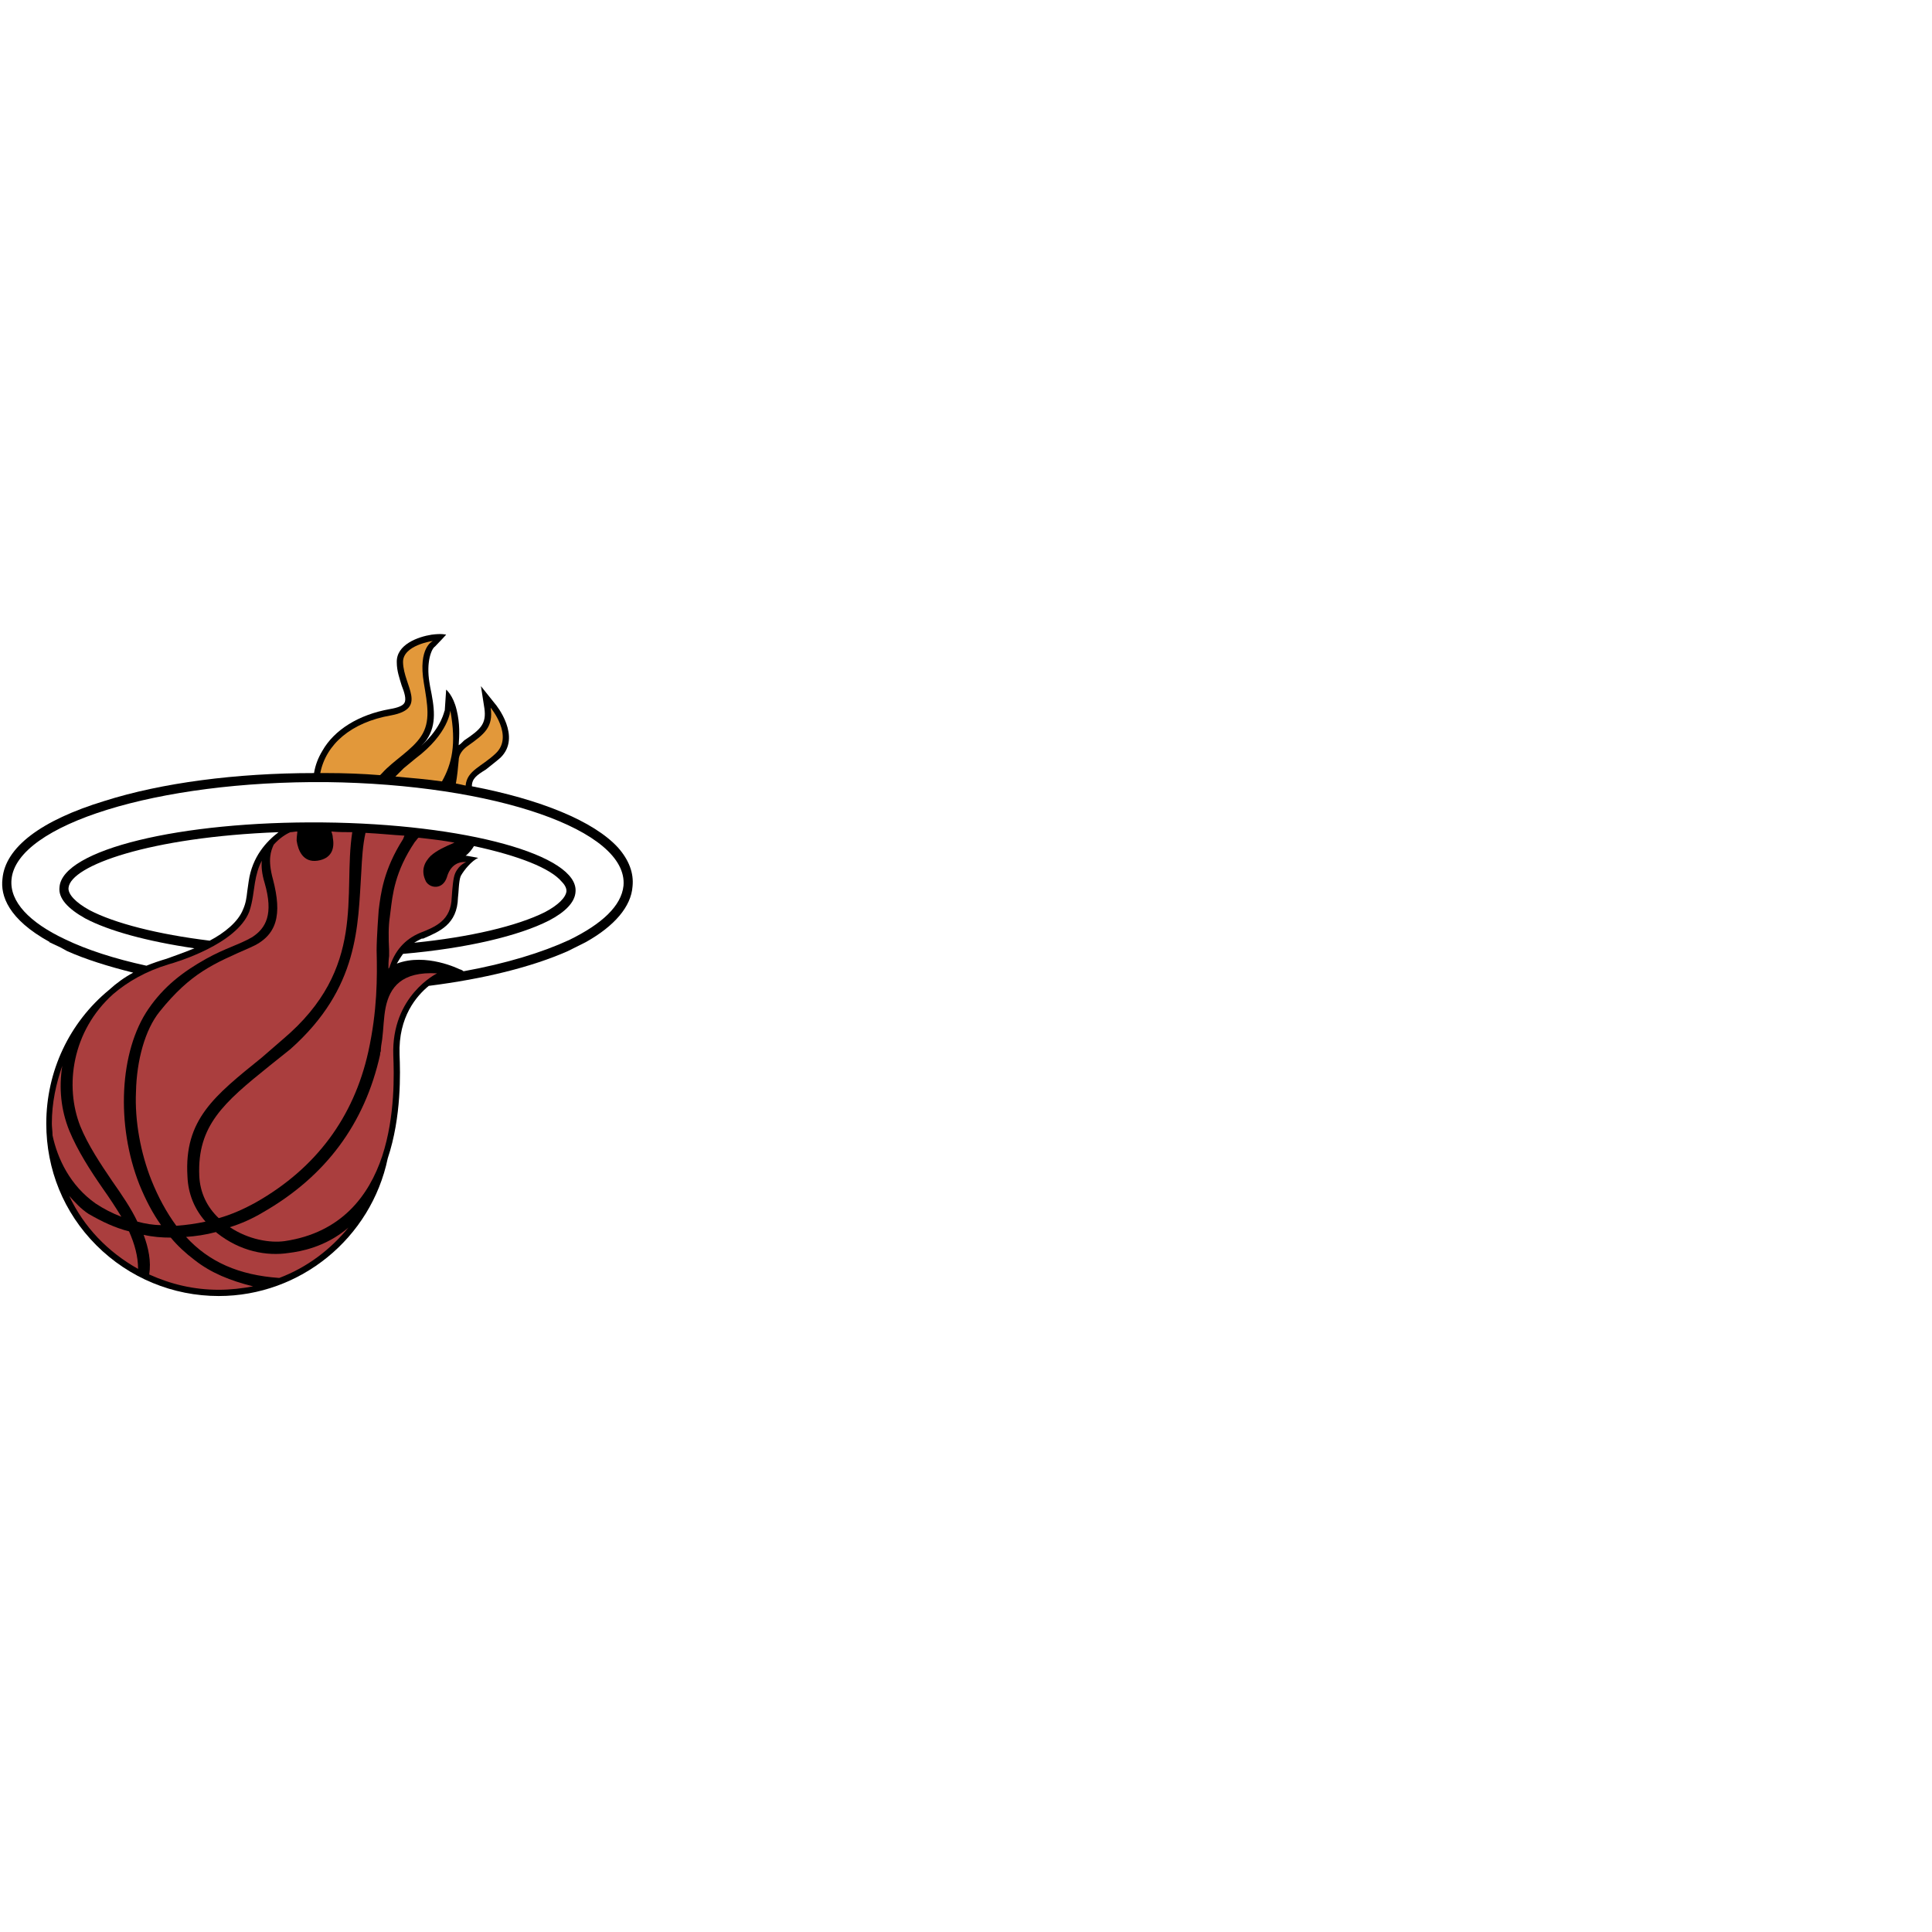 <?xml version="1.0" encoding="utf-8"?>
<svg width="2500" height="2500" viewBox="0 0 625 217" xmlns="http://www.w3.org/2000/svg" xmlns:bx="https://boxy-svg.com">
  <defs>
    <filter id="outline-filter-0" x="-500%" y="-500%" width="1000%" height="1000%" bx:preset="outline 1 1 rgba(255,0,0,1)">
      <feMorphology in="SourceAlpha" result="dilated" operator="dilate" radius="1"/>
      <feFlood flood-color="rgba(255,0,0,1)" result="flood"/>
      <feComposite in="flood" in2="dilated" operator="in" result="outline"/>
      <feMerge>
        <feMergeNode in="outline"/>
        <feMergeNode in="SourceGraphic"/>
      </feMerge>
    </filter>
    <bx:grid x="-51.842" y="-15.978" width="703.382" height="231.241"/>
  </defs>
  <g fill-rule="evenodd" clip-rule="evenodd" transform="matrix(1, 0, 0, 1, 28.959, 9.45)">
    <path d="M -59.086 -42.405 L 133.67 -42.405 L 133.67 150.351 L -59.086 150.351 L -59.086 -42.405 Z" fill="none"/>
    <path d="M 170.939 60.708 C 163.064 52.16 145.968 45.185 123.695 40.911 C 123.695 38.437 125.27 37.312 128.194 35.512 C 129.545 34.387 131.12 33.261 132.92 31.688 C 139.895 24.94 131.57 14.589 131.122 14.139 L 126.622 8.515 L 127.746 15.715 C 128.423 20.664 126.622 22.463 121.221 26.063 C 120.548 26.738 120.098 27.189 119.423 27.639 C 119.649 24.488 119.873 20.664 118.749 16.165 C 117.622 11.44 115.374 9.64 115.374 9.64 L 114.923 16.39 C 114.697 16.39 114.247 21.564 107.275 27.864 C 107.949 27.189 108.626 26.513 109.074 25.838 C 112.446 20.889 111.546 15.264 110.197 8.742 L 109.974 7.391 C 108.847 0.642 110.648 -3.633 111.773 -4.308 C 113.123 -5.658 115.372 -8.132 115.372 -8.132 C 115.372 -8.132 114.022 -8.582 110.646 -8.132 C 106.37 -7.457 99.174 -4.983 99.4 0.867 C 99.4 3.565 100.301 6.041 100.974 8.29 C 101.874 10.54 102.549 12.789 101.874 13.914 C 101.424 14.814 99.852 15.49 97.148 15.94 C 87.025 17.738 79.151 22.688 75.329 29.437 C 73.975 31.688 73.08 33.938 72.627 36.637 C 47.43 36.637 23.361 39.788 4.912 45.635 C -15.787 51.935 -27.261 60.708 -28.16 70.832 C -28.835 76.231 -26.361 83.88 -12.862 91.304 L -13.087 91.304 L -9.263 93.105 L -7.237 94.23 C -1.163 96.929 6.035 99.179 14.135 101.203 C 11.21 102.778 8.736 104.577 6.26 106.827 C -6.564 117.401 -13.987 133.149 -13.987 150.021 C -13.987 164.869 -8.362 178.818 2.211 189.392 C 12.785 199.966 26.958 205.813 41.806 205.813 C 68.128 205.813 91.075 187.143 96.475 161.272 C 100.974 147.772 100.524 133.374 100.301 127.75 C 99.851 115.376 105.922 108.628 109.747 105.477 C 127.521 103.228 143.044 99.403 154.743 94.23 L 156.542 93.33 L 160.591 91.304 C 169.814 86.13 175.215 79.83 175.665 73.308 C 176.114 69.032 174.538 64.758 170.939 60.708 Z M 152.716 71.73 C 154.291 73.306 154.291 74.431 154.291 74.881 C 154.064 76.907 151.592 79.38 147.316 81.629 C 138.316 86.13 123.022 89.729 105.02 91.528 C 105.697 91.078 106.595 90.627 107.495 90.177 L 107.945 90.177 C 113.12 87.927 118.969 85.678 119.194 76.905 C 119.417 75.555 119.417 71.505 120.094 69.93 C 121.218 67.906 123.693 64.981 125.719 64.081 C 125.942 64.081 122.116 63.405 122.116 63.405 L 121.666 63.405 C 122.746 62.523 123.66 61.457 124.368 60.257 C 138.993 63.407 149.117 67.456 152.716 71.73 Z M -6.789 73.756 C -6.114 66.558 19.533 57.333 61.153 55.757 C 57.329 58.683 52.604 63.632 51.479 71.73 L 51.029 74.881 C 50.804 76.907 50.579 78.705 49.679 80.731 C 48.104 84.78 43.604 88.379 38.88 90.854 C 22.232 88.829 8.059 85.23 -0.039 80.956 C -4.538 78.48 -7.012 75.781 -6.789 73.756 Z" fill="black"/>
    <path d="M 121.668 40.686 C 122.118 35.737 126.842 34.612 131.345 30.337 C 137.416 24.713 129.77 15.49 129.77 15.49 C 130.67 21.789 127.744 24.038 122.345 27.864 C 120.769 28.989 119.419 30.564 119.419 32.588 C 119.196 35.063 118.969 37.537 118.519 40.011 C 119.646 40.236 120.769 40.461 121.668 40.686 L 121.668 40.686 Z M 105.475 31.911 C 104.121 33.036 102.773 34.161 101.649 35.062 L 98.95 37.761 C 104.121 38.211 109.297 38.661 114.022 39.336 C 117.17 33.711 118.748 27.414 116.72 16.39 C 116.72 16.388 116.27 23.813 105.475 31.911 Z M 76.678 36.635 C 82.525 36.635 88.373 36.86 93.999 37.31 L 94.676 36.635 C 98.275 32.586 104.35 29.21 107.275 24.711 C 110.424 19.987 109.297 14.363 108.176 7.613 C 106.15 -4.086 111.098 -6.11 111.098 -6.11 C 111.098 -6.11 101.201 -4.76 101.424 0.865 C 101.651 8.513 109.524 15.713 97.602 17.963 C 84.553 20.212 76.453 27.412 74.652 36.635 L 76.678 36.635 L 76.678 36.635 Z" fill="#e2983a"/>
    <path d="M 322.103 90.06 L 338.272 22.255 L 311.152 22.255 L 294.461 90.06 L 322.103 90.06 Z M 381.562 38.943 L 383.126 66.591 L 369.043 66.591 L 383.648 90.06 L 408.16 90.06 L 404.512 22.255 L 363.306 22.255 L 329.927 90.06 L 356.007 90.06 L 381.562 38.943 Z M 318.455 152.123 L 312.717 175.067 L 338.272 175.067 L 354.963 107.788 L 329.405 107.788 L 323.149 133.871 L 303.85 133.871 L 310.106 107.788 L 284.548 107.788 L 267.86 175.067 L 293.418 175.067 L 299.152 152.123 L 318.455 152.123 Z M 379.475 159.947 L 381.562 150.552 L 412.854 150.552 L 417.024 135.954 L 385.21 135.954 L 387.299 126.043 L 419.117 126.043 L 424.33 107.788 L 366.439 107.788 L 349.751 175.067 L 407.12 175.067 L 411.29 159.947 L 379.475 159.947 Z M 544.287 90.06 L 560.979 22.255 L 533.331 22.255 L 516.643 90.06 L 544.287 90.06 Z M 589.663 74.408 C 593.314 79.628 596.962 89.535 580.275 97.362 C 560.454 106.229 580.275 128.658 553.67 128.658 L 542.201 128.658 L 531.244 175.07 L 504.131 175.07 L 515.084 128.658 L 496.828 128.658 L 502.563 107.791 L 550.028 107.791 C 578.191 107.791 558.371 87.976 572.454 85.365 C 582.361 83.8 588.623 81.708 589.663 74.408 Z M 247.524 57.196 L 242.826 22.255 L 209.447 22.255 L 192.756 90.06 L 217.796 90.06 L 226.66 54.591 L 227.178 54.591 L 231.876 90.06 L 246.481 90.06 L 266.82 54.591 L 267.341 54.591 L 258.996 90.06 L 282.464 90.06 L 299.152 22.255 L 266.82 22.255 L 247.524 57.196 Z M 470.224 57.196 L 465.533 22.255 L 432.153 22.255 L 415.462 90.06 L 440.499 90.06 L 449.363 54.591 L 449.881 54.591 L 454.582 90.06 L 469.181 90.06 L 489.523 54.591 L 490.048 54.591 L 481.705 90.06 L 505.174 90.06 C 506.592 87.932 526.739 14.937 521.862 22.255 L 489.523 22.255 L 470.224 57.196 Z M 466.051 123.957 L 467.622 151.595 L 453.539 151.595 L 467.622 175.067 L 492.652 175.067 L 489.004 107.788 L 447.798 107.788 C 447.798 107.788 413.901 175.067 414.419 175.067 L 440.499 175.067 L 466.051 123.957 Z" style="paint-order: fill; fill-rule: evenodd; stroke-width: 12px; filter: url(#outline-filter-0); fill: rgb(255, 255, 255);" transform="matrix(1, 0, -0, 1, 0.002, -0.008)" bx:origin="0.506 0.5"/>
    <path d="M -11.963 153.847 C -10.388 161.272 -6.339 170.045 1.986 175.893 C 4.592 177.624 7.384 179.059 10.309 180.169 C 8.393 177.025 6.366 173.948 4.235 170.945 C 0.186 165.094 -3.863 158.796 -6.564 152.271 C -9.264 145.523 -9.938 138.549 -8.814 131.351 C -10.84 137.2 -12.188 143.275 -12.188 150.023 C -12.188 151.148 -11.963 152.496 -11.963 153.847 Z" fill="#aa3e3e"/>
    <path d="M -2.965 150.921 C -0.489 156.996 3.56 163.07 7.384 168.695 C 10.535 173.194 13.458 177.468 15.482 181.744 C 17.958 182.417 20.656 182.867 23.132 182.867 C 20.431 179.042 18.183 174.771 16.159 169.818 C 8.509 150.471 9.634 126.625 19.083 112.9 C 24.032 105.7 30.107 100.978 37.755 96.702 C 44.279 93.103 48.329 92.203 52.603 89.729 C 57.102 86.803 59.577 82.304 56.652 72.182 C 55.752 69.257 55.527 66.783 55.752 64.983 C 54.626 67.006 53.951 69.482 53.501 72.182 C 53.051 74.881 52.826 78.032 51.703 81.406 C 47.653 91.98 28.079 97.827 25.606 98.504 C 18.183 100.755 12.333 104.129 7.609 108.178 C -5.664 120.1 -8.139 137.872 -2.965 150.921 Z" fill="#aa3e3e"/>
    <path d="M 78.249 55.534 C 78.476 56.209 78.7 56.884 78.7 57.559 C 79.376 61.158 78.249 64.309 73.752 64.984 C 69.028 65.659 67.452 61.61 67.002 58.46 C 67.002 57.109 67.227 56.209 67.227 55.534 C 66.552 55.534 65.652 55.759 64.979 55.759 C 63.403 56.434 61.38 57.785 59.579 59.81 C 58.679 61.834 57.554 64.534 59.354 71.057 C 62.28 82.306 60.929 89.279 51.931 93.105 C 40.232 98.279 32.809 101.203 22.685 113.8 C 17.961 119.65 15.261 129.549 15.035 139.674 C 14.585 149.347 16.611 159.694 19.985 168.245 C 22.234 173.869 24.934 178.818 28.083 183.092 C 31.26 182.862 34.418 182.41 37.532 181.742 C 33.933 177.689 31.907 172.742 31.682 167.118 C 30.557 148.671 40.455 141.022 55.753 128.648 L 62.501 122.799 C 89.948 99.628 81.847 76.005 84.999 55.757 C 82.752 55.757 80.498 55.757 78.249 55.534 L 78.249 55.534 Z" fill="#aa3e3e"/>
    <path d="M 89.277 55.984 C 88.373 60.033 88.15 64.307 87.923 68.583 C 86.799 86.13 87.25 106.152 64.977 125.95 L 58.227 131.349 C 43.379 143.273 34.831 150.698 35.506 166.896 C 35.731 172.294 37.98 177.02 41.806 180.619 C 45.855 179.492 49.906 177.693 53.955 175.444 C 73.302 164.42 85.453 148.001 90.173 126.851 C 93.099 113.577 93.099 102.78 92.876 94.005 C 92.876 89.731 93.549 80.956 93.549 80.956 C 94.226 75.558 95.125 67.908 101.424 58.01 C 101.651 57.559 101.651 57.334 101.874 56.884 C 98.047 56.659 93.774 56.207 89.277 55.984 L 89.277 55.984 Z" fill="#aa3e3e"/>
    <path d="M 95.798 112.452 C 95.125 115.826 95.125 119.202 94.674 122.801 C 94.448 124.151 94.224 125.501 94.224 126.625 C 93.998 127.075 93.998 127.525 93.998 127.75 C 89.05 150.021 76.451 167.119 55.977 178.818 C 52.65 180.803 49.102 182.389 45.403 183.544 C 51.477 187.593 58.452 188.715 63.175 188.043 C 81.4 185.345 90.397 173.422 94.673 160.596 C 98.949 147.547 98.498 133.601 98.272 127.977 C 97.598 108.63 112.444 101.43 112.444 101.43 C 100.972 100.753 97.146 105.927 95.798 112.452 Z" fill="#aa3e3e"/>
    <path d="M 83.651 183.768 C 76.226 190.069 68.126 191.419 64.527 191.868 C 57.327 192.991 48.779 191.417 41.129 185.343 L 40.905 185.116 C 37.53 186.016 34.381 186.466 31.23 186.691 C 38.655 194.788 48.329 199.064 61.376 199.964 C 70.374 196.588 78.024 190.741 83.872 183.543 L 83.651 183.768 L 83.651 183.768 Z M 15.709 197.038 C 15.709 192.989 14.584 188.942 12.783 184.893 C 8.284 183.766 4.01 181.744 -0.264 179.268 C -2.738 177.693 -4.763 175.443 -6.564 173.421 C -1.84 183.544 6.034 191.641 15.709 197.038 Z M 52.83 202.665 C 45.63 200.866 39.332 198.389 33.933 194.118 C 31.232 192.093 28.533 189.619 26.283 186.916 C 23.357 186.916 20.433 186.693 17.509 186.016 C 19.085 190.292 19.983 194.566 19.308 198.839 C 26.283 201.991 33.706 203.79 41.804 203.79 C 45.628 203.79 49.454 203.34 53.053 202.663 C 53.055 202.665 53.055 202.665 52.83 202.665 L 52.83 202.665 Z M 115.597 70.382 C 114.243 74.431 110.196 73.981 108.845 71.732 C 107.047 68.133 108.358 65.433 110.382 63.409 C 112.408 61.61 114.92 60.485 118.069 59.135 C 114.47 58.46 110.644 58.01 106.597 57.559 L 106.37 57.559 C 105.92 58.01 105.697 58.46 105.246 58.91 C 98.722 68.583 98.045 76.006 97.371 81.406 L 97.145 83.204 C 96.695 86.13 96.695 89.729 96.921 94.003 L 96.921 95.802 C 96.695 97.377 96.695 98.727 96.695 100.303 C 96.695 99.628 96.921 99.403 96.921 99.853 C 98.72 94.003 102.096 90.404 106.822 88.379 C 111.993 86.355 116.945 84.33 117.169 76.907 C 117.395 73.756 117.619 70.607 118.296 69.032 C 119.646 66.106 121.895 65.433 121.895 65.433 C 119.419 65.208 116.72 66.333 115.597 70.382 L 115.597 70.382 Z" fill="#aa3e3e"/>
    <path d="M 76.678 39.561 C 22.008 39.111 -23.66 53.284 -25.234 71.057 C -25.909 78.257 -19.386 85.007 -7.911 90.404 C -0.938 93.778 8.061 96.704 18.411 98.953 C 20.549 98.102 22.726 97.351 24.934 96.702 C 26.734 96.027 30.108 94.903 33.934 93.328 C 18.636 91.078 6.262 87.704 -1.386 83.655 C -7.01 80.504 -10.159 77.132 -9.709 73.531 C -8.809 61.382 29.435 52.158 75.554 52.608 C 121.671 53.059 158.344 63.182 157.22 75.104 C 156.993 78.478 153.845 81.627 148.67 84.328 C 138.997 89.277 122.122 93.328 101.426 95.127 C 100.752 96.027 100.076 97.15 99.404 98.277 C 108.851 94.678 119.651 100.076 119.651 100.076 C 119.651 100.076 120.551 100.301 121.002 100.751 C 134.724 98.276 146.423 94.677 155.197 90.626 C 165.77 85.453 172.068 79.602 172.743 73.079 C 174.315 55.084 131.118 40.236 76.678 39.561 L 76.678 39.561 Z" fill="#fff"/>
  </g>
</svg>